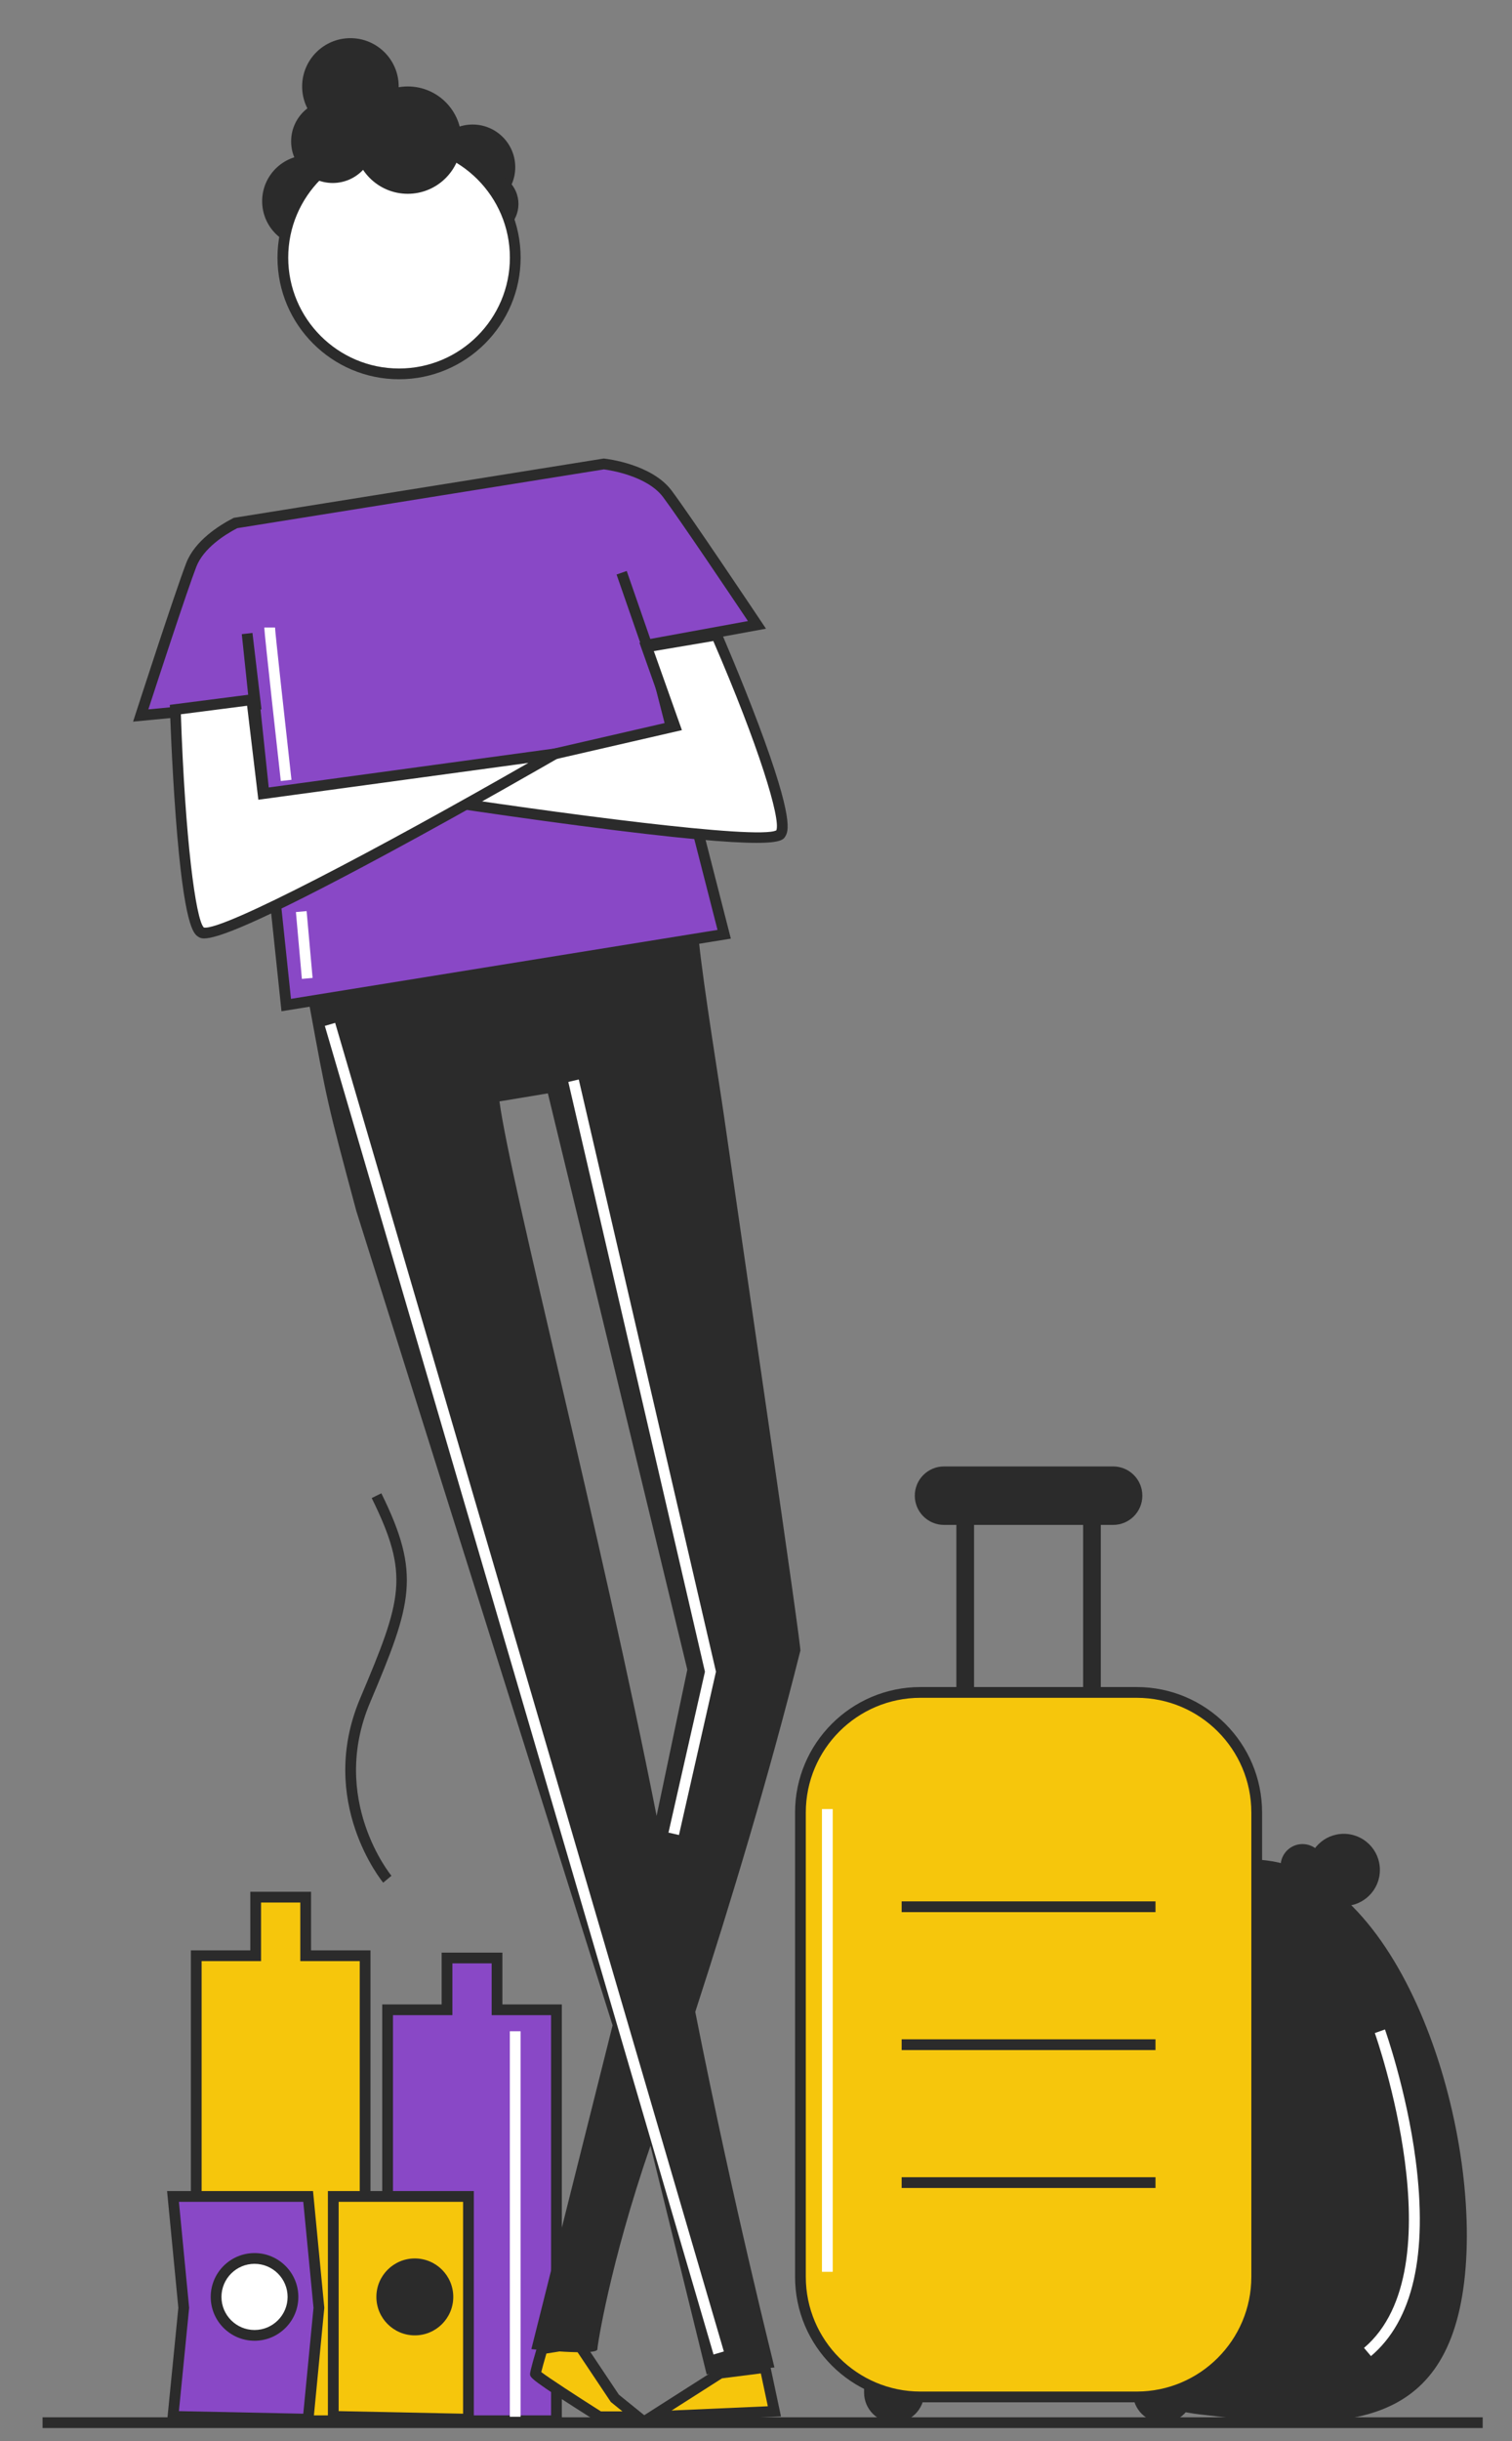 <?xml version="1.0" encoding="utf-8"?>
<!-- Generator: Adobe Illustrator 14.0.0, SVG Export Plug-In  -->
<!DOCTYPE svg PUBLIC "-//W3C//DTD SVG 1.1//EN" "http://www.w3.org/Graphics/SVG/1.1/DTD/svg11.dtd">
<svg version="1.1"
	 xmlns="http://www.w3.org/2000/svg" xmlns:xlink="http://www.w3.org/1999/xlink" xmlns:a="http://ns.adobe.com/AdobeSVGViewerExtensions/3.0/"
	 x="0px" y="0px" width="422px" height="681px" viewBox="804.56 103.004 422 681" enable-background="new 804.56 103.004 422 681"
	 xml:space="preserve">
<rect x="804.56" y="103.004" width="422" height="681" fill="#808080" stroke="none"/>
<defs>
</defs>
<rect x="0.005" fill="none" width="1356.11" height="857.008"/>
<rect y="4" fill="none" width="1356.114" height="857.008"/>
<g>
	<rect x="869.466" y="656.127" fill="none" width="3" height="57.626"/>
	<rect x="869.466" y="656.127" fill="#FFFFFF" width="3" height="57.626"/>
</g>
<path fill="#2B2B2B" d="M1213.227,739.481c-5.113,42.678-35.584,41.625-73.783,37.047c-38.198-4.577-65.021-42.886-59.904-85.564
	c5.113-42.678,40.226-73.563,78.425-68.986C1196.164,626.555,1218.341,696.803,1213.227,739.481"/>
<polygon fill="#8948C6" points="943.281,663.656 943.281,649.209 929.325,649.209 929.325,663.656 912.74,663.656 912.74,778.297 
	959.867,778.297 959.867,663.656 "/>
<path fill="#2B2B2B" d="M961.367,779.797H911.24V662.155h16.585v-14.446h16.956v14.446h16.586V779.797z M914.24,776.797h44.127
	V665.155h-16.586v-14.446h-10.956v14.446H914.24V776.797z"/>
<polygon fill="#F6C60C" points="889.875,648.576 889.875,632.229 875.919,632.229 875.919,648.576 859.334,648.576 859.334,778.297 
	906.46,778.297 906.46,648.576 "/>
<path fill="#2B2B2B" d="M907.96,779.797h-50.126V647.075h16.585v-16.346h16.956v16.346h16.585V779.797z M860.834,776.797h44.126
	V650.075h-16.585v-16.346h-10.956v16.346h-16.585V776.797z"/>
<rect x="816.442" y="777.33" fill="#2B2B2B" width="401.939" height="3"/>
<polygon fill="#F6C60C" points="897.579,777.078 897.579,715.719 935.305,715.719 935.305,777.855 "/>
<path fill="#2B2B2B" d="M936.805,779.387l-40.726-0.84v-64.329h40.726V779.387z M899.079,775.608l34.726,0.717v-59.107h-34.726
	V775.608z"/>
<path fill="#2B2B2B" d="M931.066,743.748c0,5.926-4.804,10.729-10.729,10.729s-10.729-4.803-10.729-10.729
	s4.805-10.729,10.729-10.729S931.066,737.822,931.066,743.748"/>
<polygon fill="#8948C6" points="852.842,777.078 855.842,746.788 852.842,715.719 890.566,715.719 893.567,746.788 890.566,777.855 
	"/>
<path fill="#2B2B2B" d="M891.926,779.384l-40.736-0.84l3.146-31.758l-3.146-32.568h40.738l3.145,32.57l-0.014,0.144L891.926,779.384
	z M854.494,775.612l34.712,0.716l2.854-29.54l-2.856-29.57h-34.71l2.855,29.572l-0.013,0.145L854.494,775.612z"/>
<path fill="#FFFFFF" d="M886.328,743.748c0,5.926-4.804,10.729-10.729,10.729s-10.729-4.803-10.729-10.729
	s4.805-10.729,10.729-10.729S886.328,737.822,886.328,743.748"/>
<path fill="#2B2B2B" d="M875.6,755.978c-6.742,0-12.229-5.486-12.229-12.229c0-6.744,5.486-12.229,12.229-12.229
	c6.743,0,12.229,5.484,12.229,12.229C887.829,750.491,882.343,755.978,875.6,755.978 M875.6,734.52c-5.089,0-9.229,4.14-9.229,9.229
	c0,5.088,4.14,9.229,9.229,9.229c5.09,0,9.229-4.142,9.229-9.229C884.829,738.659,880.689,734.52,875.6,734.52"/>
<path fill="#2B2B2B" d="M1189.689,624.638c0,5.563-4.511,10.073-10.074,10.073c-5.565,0-10.074-4.51-10.074-10.073
	c0-5.564,4.509-10.074,10.074-10.074C1185.179,614.563,1189.689,619.073,1189.689,624.638"/>
<path fill="#2B2B2B" d="M1174.195,623.529c0,3.372-2.732,6.105-6.104,6.105c-3.373,0-6.107-2.733-6.107-6.105
	s2.734-6.105,6.107-6.105C1171.463,617.424,1174.195,620.157,1174.195,623.529"/>
<path fill="#2B2B2B" d="M911.513,628.198c-0.187-0.225-18.596-22.646-6.435-51.413c11.73-27.744,13.843-34.366,3.223-55.887
	l2.69-1.327c11.138,22.568,8.541,30.731-3.149,58.382c-11.43,27.037,5.794,48.106,5.97,48.315L911.513,628.198z"/>
<g>
	<rect x="946.854" y="669.641" fill="none" width="3" height="107.544"/>
	<rect x="946.854" y="669.641" fill="#FFFFFF" width="3" height="107.543"/>
</g>
<g>
	<rect x="1185.26" y="669.136" fill="none" width="15.57" height="91.127"/>
	<path fill="#FFFFFF" d="M1187.195,760.263l-1.937-2.291c26.166-22.141,3.253-87.17,3.019-87.824l2.824-1.012
		c0.061,0.167,6.033,16.979,8.568,36.398C1203.112,731.932,1198.917,750.345,1187.195,760.263"/>
</g>
<path fill="#2B2B2B" d="M877.726,159.13c0,7.087,5.745,12.832,12.832,12.832s12.832-5.745,12.832-12.832
	c0-7.087-5.745-12.832-12.832-12.832S877.726,152.043,877.726,159.13"/>
<path fill="#2B2B2B" d="M924.561,149.645c0,6.573,5.329,11.902,11.903,11.902s11.903-5.329,11.903-11.902
	c0-6.574-5.329-11.903-11.903-11.903S924.561,143.071,924.561,149.645"/>
<path fill="#2B2B2B" d="M931.582,159.904c0,4.881,3.957,8.838,8.838,8.838c4.883,0,8.84-3.957,8.84-8.838
	c0-4.881-3.957-8.838-8.84-8.838C935.539,151.066,931.582,155.023,931.582,159.904"/>
<rect x="1106.855" y="522.468" fill="#2B2B2B" width="4.938" height="63.843"/>
<rect x="1071.479" y="522.468" fill="#2B2B2B" width="4.938" height="63.843"/>
<path fill="#2B2B2B" d="M1129.151,778.83L1129.151,778.83c4.636,0,8.393-3.757,8.393-8.393v-7.568c0-4.636-3.757-8.393-8.393-8.393
	c-4.635,0-8.392,3.757-8.392,8.393v7.568C1120.76,775.073,1124.517,778.83,1129.151,778.83"/>
<path fill="#2B2B2B" d="M1054.119,778.83L1054.119,778.83c4.635,0,8.393-3.757,8.393-8.393v-7.568c0-4.636-3.758-8.393-8.393-8.393
	s-8.393,3.757-8.393,8.393v7.568C1045.727,775.073,1049.484,778.83,1054.119,778.83"/>
<polygon fill="#F6C60C" points="1005.558,765.016 986.47,777.185 1020.698,775.672 1018.094,763.426 "/>
<path fill="#2B2B2B" d="M980.941,778.931l24.094-15.361l14.239-1.806l3.259,15.329L980.941,778.931z M1006.08,766.461l-14.082,8.978
	l26.863-1.186l-1.948-9.165L1006.08,766.461z"/>
<path fill="#F6C60C" d="M965.765,756.477l10.396,15.56l6.361,5.148H971.84c0,0-17.84-11.292-17.84-11.95s1.89-7.021,1.89-7.021
	l10.835-1.736"/>
<path fill="#2B2B2B" d="M986.76,778.685h-15.354l-0.367-0.232c-18.538-11.733-18.538-12.168-18.538-13.218
	c0-0.217,0-0.876,1.952-7.447l0.268-0.906l11.767-1.886l0.145,0.902l0.38-0.254l10.27,15.37L986.76,778.685z M972.274,775.685h6.01
	l-3.245-2.626l-9.895-14.811l-8.084,1.296c-0.596,2.036-1.179,4.119-1.434,5.168C957.656,766.275,965.293,771.26,972.274,775.685"/>
<path fill="#FFFFFF" d="M883.505,174.871c0,17.911,14.521,32.431,32.432,32.431s32.43-14.52,32.43-32.431
	c0-17.911-14.519-32.431-32.43-32.431S883.505,156.96,883.505,174.871"/>
<path fill="#2B2B2B" d="M915.936,208.802c-18.709,0-33.931-15.221-33.931-33.931c0-18.709,15.222-33.931,33.931-33.931
	s33.932,15.222,33.932,33.931C949.867,193.581,934.645,208.802,915.936,208.802 M915.936,143.939
	c-17.056,0-30.931,13.875-30.931,30.931c0,17.055,13.875,30.931,30.931,30.931c17.057,0,30.932-13.876,30.932-30.931
	C946.867,157.814,932.992,143.939,915.936,143.939"/>
<path fill="#2B2B2B" d="M890.885,383.263c5.002,27.314,5.002,27.314,13.121,57.551l71.53,227.183l-22.674,90.32
	c0,0,18.676,1.961,18.43,0c-0.062-0.503,3.348-23.452,14.816-56.742l15.679,63.777l18.91-1.926
	c-0.09-0.72-11.066-43.594-22.089-99.191c9.954-30.658,20.578-65.839,29.315-100.696c0.977,3.098-17.27-120.997-21.279-149.089
	c-1.379-9.66-5.68-35.958-6.996-48.628 M943.96,410.255l13.511-2.245l38.918,160.761l-8.573,40.794
	C972.587,532.07,947.09,433.442,943.96,410.255"/>
<path fill="#8948C6" d="M843.832,302.601c0,0,10.947-33.797,14.101-41.987c2.241-5.823,8.767-9.861,12.354-11.711l102.797-16.474
	c0,0,12.47,1.317,17.733,8.338c5.266,7.02,25.012,36.553,25.012,36.553l-29.852,5.461l20.702,80.845l-122.233,19.746
	l-10.912-103.626l2.336,19.797L843.832,302.601z"/>
<path fill="#2B2B2B" d="M883.121,385.105l-8.835-83.904l-32.584,3.11l0.704-2.173c0.446-1.381,10.994-33.929,14.127-42.063
	c2.408-6.261,9.221-10.523,13.066-12.506l0.213-0.11l0.237-0.038l102.993-16.505l0.199,0.021c0.536,0.057,13.183,1.471,18.775,8.929
	c5.23,6.973,24.251,35.413,25.06,36.62l1.269,1.898l-30.516,5.583l20.71,80.878L883.121,385.105z M877.271,300.917l8.501,80.723
	l119.047-19.232l-20.694-80.812l29.186-5.34c-4.449-6.638-19.285-28.712-23.692-34.589c-4.471-5.961-14.973-7.524-16.505-7.723
	l-102.35,16.402c-3.499,1.831-9.42,5.58-11.432,10.807c-2.639,6.856-10.895,32.138-13.367,39.738l28.006-2.673l-1.928-18.315
	l2.98-0.333l2.517,21.322L877.271,300.917z"/>
<path fill="#FFFFFF" d="M1004.55,280.153c0,0,21.502,49.385,17.897,55.404c-3.235,5.402-109.786-11.498-109.786-11.498
	l80.242-18.462l-7.868-22.145L1004.55,280.153z"/>
<path fill="#2B2B2B" d="M1015.69,338.128c-7.266,0-21.437-1.118-49.544-4.807c-26.752-3.512-53.453-7.739-53.721-7.781l-7.632-1.21
	l86.131-19.817l-7.9-22.242l22.433-3.793l0.468,1.076c0.056,0.124,5.447,12.531,10.329,25.516
	c10.105,26.874,8.267,29.946,7.481,31.257C1023.272,337.1,1022.655,338.128,1015.69,338.128 M920.572,323.778
	c39.258,6.059,95.484,13.536,100.66,10.864c1.281-3.139-4.858-23.425-17.59-52.814l-16.596,2.805l7.833,22.049L920.572,323.778z"/>
<path fill="#FFFFFF" d="M853.498,300.941c0,0,1.877,58.404,7.155,62.087c5.794,4.042,98.771-49.729,98.771-49.729l-81.45,11.104
	l-3.134-26.209L853.498,300.941z"/>
<path fill="#2B2B2B" d="M861.539,364.787c-0.987,0-1.399-0.287-1.743-0.527c-1.162-0.812-3.884-2.71-6.195-33.544
	c-1.118-14.921-1.596-29.58-1.602-29.726l-0.044-1.362l24.193-3.114l3.133,26.198l87.487-11.927l-6.594,3.814
	c-0.233,0.134-23.537,13.602-47.251,26.401C875.153,361.388,864.937,364.787,861.539,364.787 M861.451,361.745
	c5.146,1.05,49.166-22.187,90.587-45.924l-75.374,10.276l-3.135-26.221l-18.487,2.379
	C856.217,336.964,859.188,359.578,861.451,361.745"/>
<line fill="#8948C6" x1="985.035" y1="283.452" x2="977.765" y2="262.486"/>
<rect x="970.305" y="271.47" transform="matrix(0.328 0.945 -0.945 0.328 917.758 -743.696)" fill="#2B2B2B" width="22.191" height="3"/>
<path fill="#F6C60C" d="M1061.454,771.651h60.362c18.497,0,33.492-14.995,33.492-33.492V608.615
	c0-18.497-14.995-33.492-33.492-33.492h-60.362c-18.497,0-33.491,14.995-33.491,33.492v129.544
	C1027.963,756.656,1042.957,771.651,1061.454,771.651"/>
<path fill="#2B2B2B" d="M1121.816,773.15h-60.362c-19.295,0-34.991-15.696-34.991-34.991V608.614
	c0-19.295,15.696-34.991,34.991-34.991h60.362c19.295,0,34.992,15.696,34.992,34.991v129.545
	C1156.809,757.454,1141.111,773.15,1121.816,773.15 M1061.454,576.623c-17.641,0-31.991,14.352-31.991,31.991v129.545
	c0,17.641,14.351,31.991,31.991,31.991h60.362c17.641,0,31.992-14.351,31.992-31.991V608.614c0-17.64-14.352-31.991-31.992-31.991
	H1061.454z"/>
<path fill="#2B2B2B" d="M1068.034,528.392h47.201c4.505,0,8.157-3.651,8.157-8.156s-3.652-8.156-8.157-8.156h-47.201
	c-4.505,0-8.155,3.651-8.155,8.156S1063.529,528.392,1068.034,528.392"/>
<path fill="#2B2B2B" d="M903.39,142.094c0,8.27,6.704,14.974,14.975,14.974c8.269,0,14.973-6.704,14.973-14.974
	s-6.704-14.974-14.973-14.974C910.094,127.121,903.39,133.824,903.39,142.094"/>
<path fill="#2B2B2B" d="M885.815,142.439c0,6.413,5.198,11.612,11.611,11.612s11.613-5.199,11.613-11.612
	c0-6.413-5.2-11.612-11.613-11.612S885.815,136.027,885.815,142.439"/>
<path fill="#2B2B2B" d="M888.887,127.121c0,7.441,6.032,13.474,13.475,13.474c7.44,0,13.473-6.033,13.473-13.474
	c0-7.441-6.032-13.474-13.473-13.474C894.919,113.647,888.887,119.68,888.887,127.121"/>
<rect x="1056.212" y="633.41" fill="#2B2B2B" width="70.847" height="3"/>
<rect x="1056.212" y="671.887" fill="#2B2B2B" width="70.847" height="3"/>
<rect x="1056.212" y="710.363" fill="#2B2B2B" width="70.847" height="3"/>
<g>
	<rect x="878.321" y="278.044" fill="none" width="7.589" height="42.828"/>
	<path fill="#FFFFFF" d="M882.929,320.872c-0.472-4.217-4.607-41.25-4.607-42.818h3h-1.5l1.5-0.01
		c0.03,1.345,2.761,26.15,4.588,42.495L882.929,320.872z"/>
</g>
<g>
	<rect x="887.393" y="357.275" fill="none" width="4.659" height="18.908"/>
	
		<rect x="880.365" y="365.229" transform="matrix(0.089 0.996 -0.996 0.089 1175.553 -552.182)" fill="#FFFFFF" width="18.715" height="3"/>
</g>
<g>
	<rect x="895.623" y="388.21" fill="none" width="111.457" height="371.329"/>
	
		<rect x="758.319" y="572.375" transform="matrix(0.281 0.96 -0.96 0.281 1234.495 -500.479)" fill="#FFFFFF" width="386.069" height="3"/>
</g>
<g>
	<rect x="963.174" y="404.138" fill="none" width="41.216" height="210.757"/>
	<polygon fill="#FFFFFF" points="994.06,614.896 991.134,614.231 1001.31,569.339 963.174,404.815 966.096,404.137 
		1004.388,569.332 	"/>
</g>
<g>
	<rect x="1033.97" y="607.661" fill="none" width="3" height="129.087"/>
	<rect x="1033.97" y="607.661" fill="#FFFFFF" width="3" height="129.087"/>
</g>
</svg>
